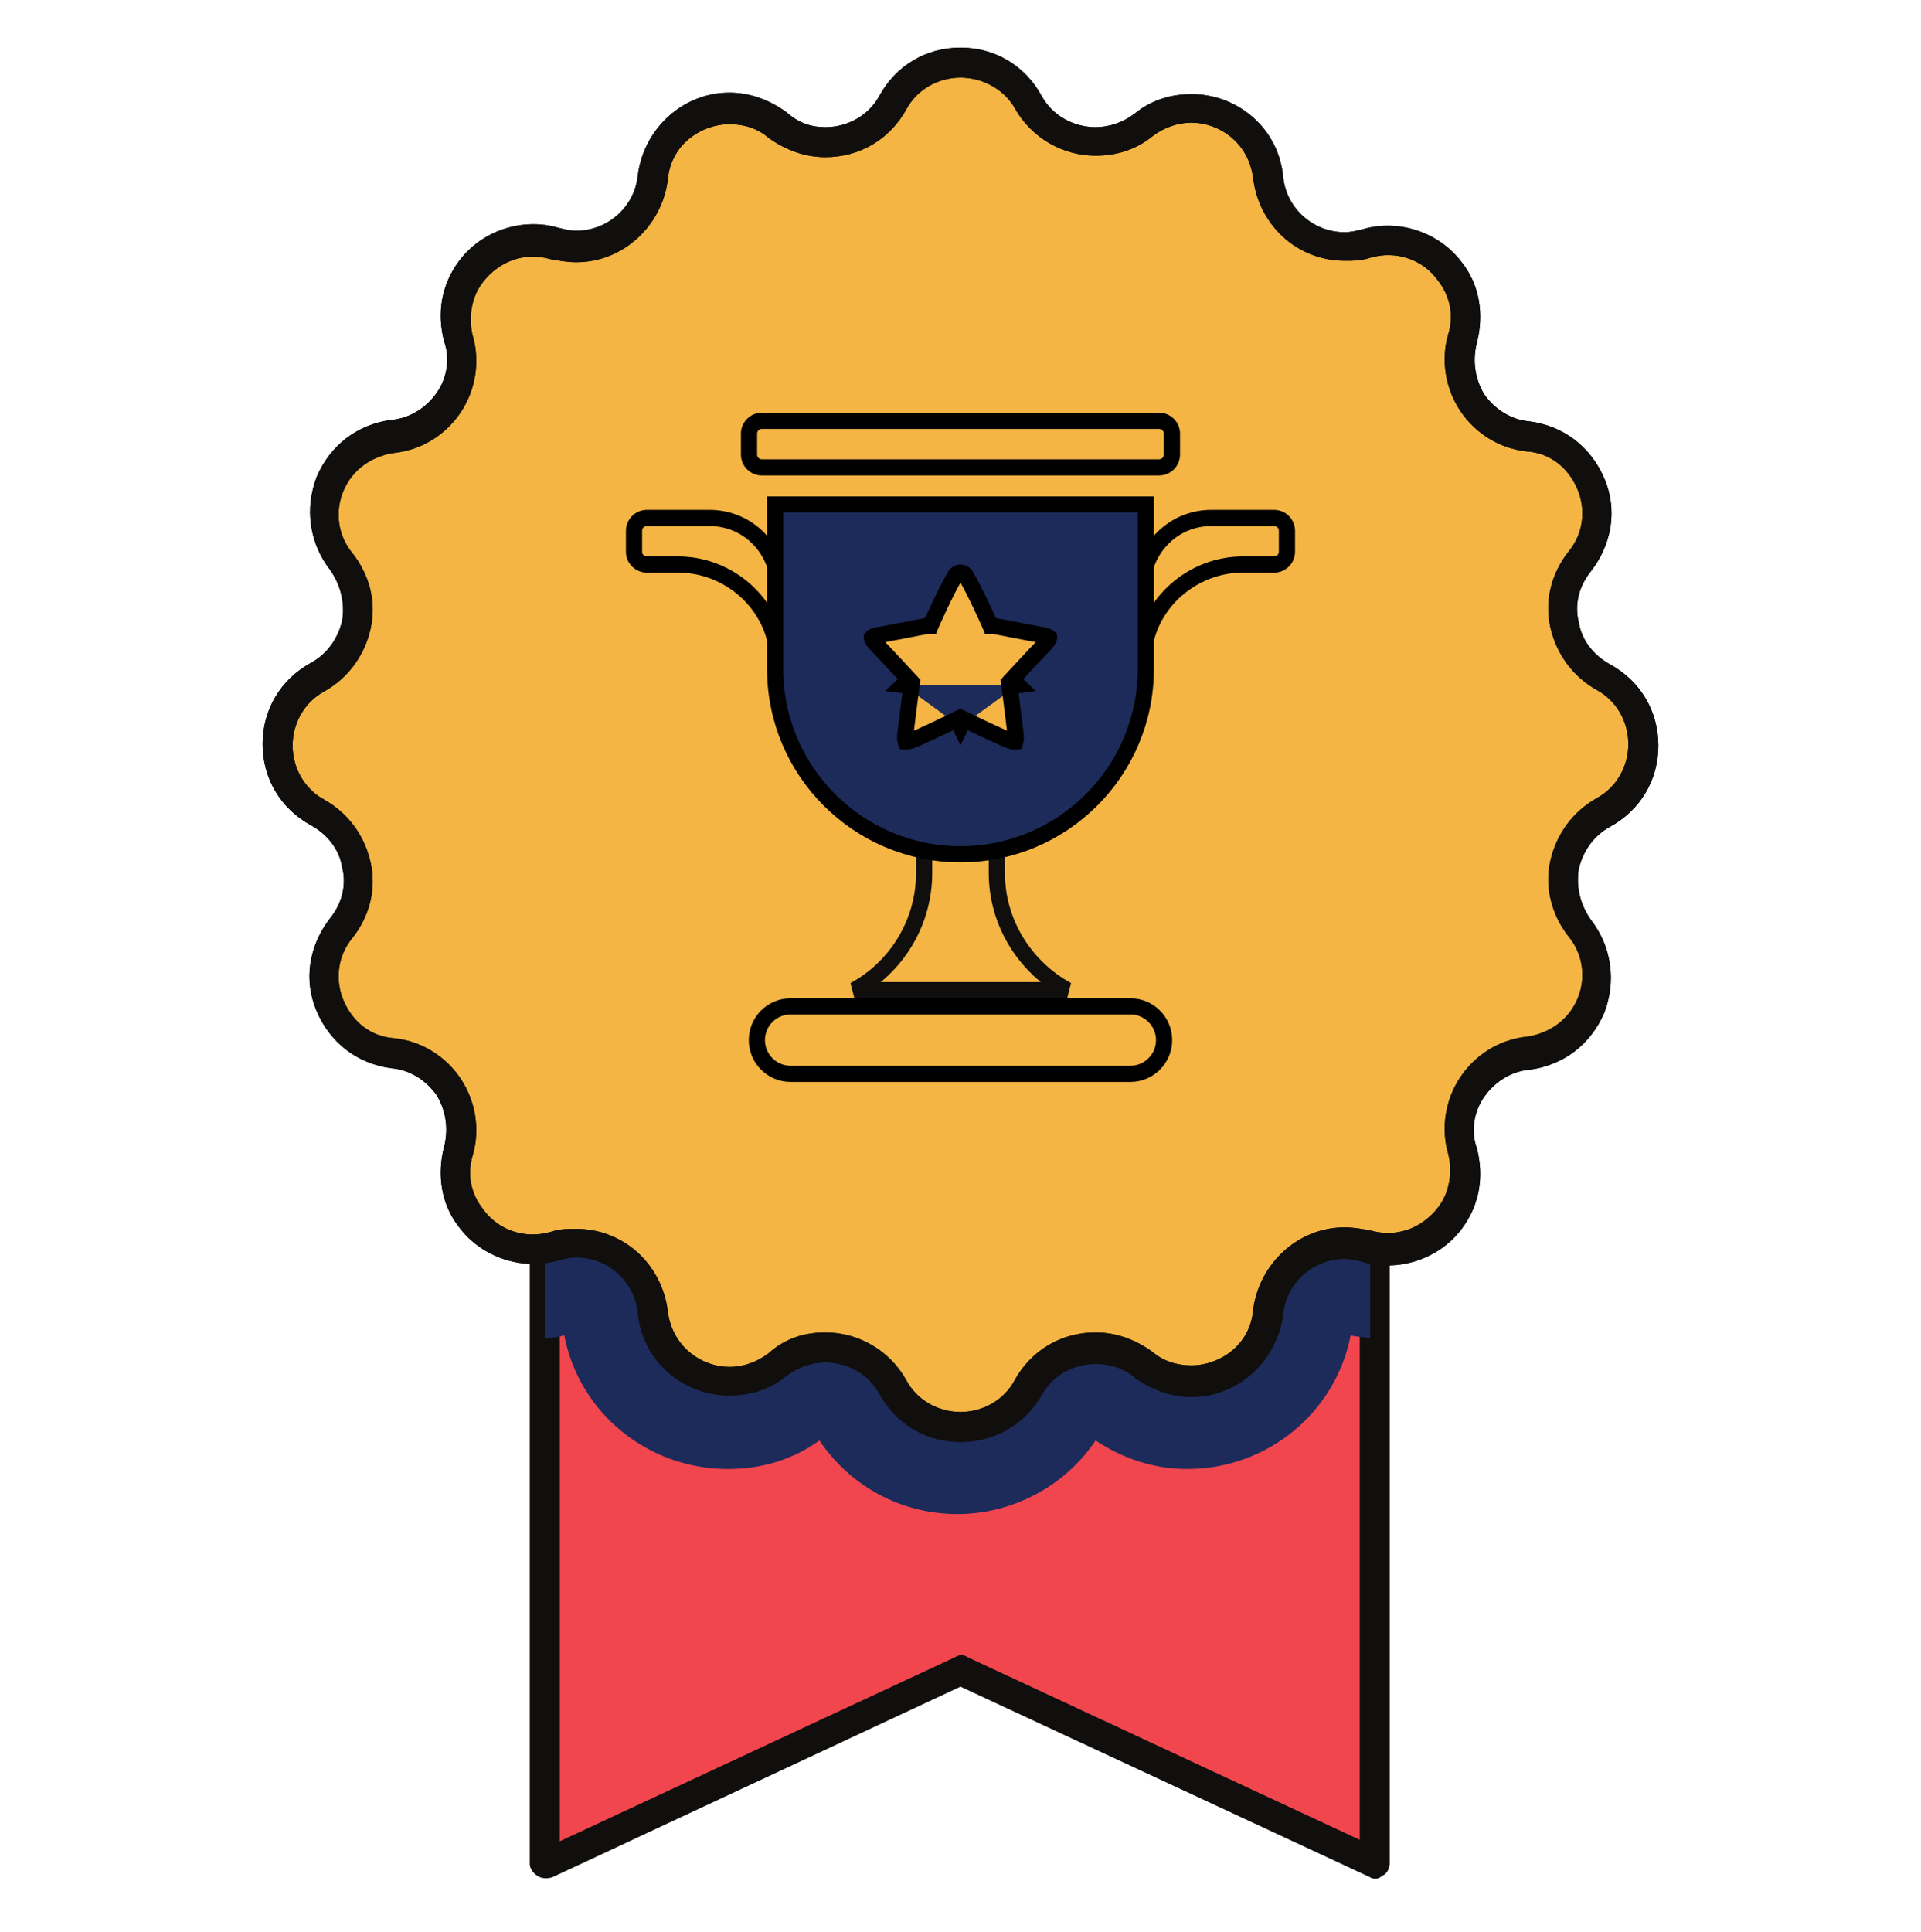 <svg xmlns="http://www.w3.org/2000/svg" width="178" height="179" viewBox="0 0 178 179" fill="none">
  <path d="M127.52 172.677L89 154.738L50.48 172.677V64.347H127.52V172.677Z" fill="#F2464F"/>
  <path d="M127.52 174.067C127.381 174.067 127.103 174.067 126.964 173.928L89 156.267L51.175 173.928C50.758 174.067 50.202 174.067 49.784 173.789C49.367 173.511 49.089 173.094 49.089 172.677V64.347C49.089 63.513 49.645 62.956 50.48 62.956H127.381C128.216 62.956 128.772 63.513 128.772 64.347V172.677C128.772 173.094 128.494 173.65 128.077 173.789C127.937 173.928 127.659 174.067 127.52 174.067ZM89 153.347C89.139 153.347 89.417 153.347 89.556 153.486L125.991 170.452V65.738H51.87V170.591L88.305 153.625C88.583 153.486 88.861 153.347 89 153.347Z" fill="#110F0D"/>
  <path d="M50.48 124.005C51.036 124.005 51.731 123.866 52.288 123.727C53.678 130.958 60.075 136.103 67.445 136.103C70.505 136.103 73.425 135.269 75.928 133.461C78.848 137.772 83.576 140.275 88.722 140.275C93.867 140.275 98.734 137.633 101.516 133.461C104.019 135.13 106.939 136.103 109.998 136.103C117.508 136.103 123.766 130.819 125.156 123.727C125.712 123.866 126.408 123.866 126.964 124.005V64.208H50.48V124.005Z" fill="#1D2B5B"/>
  <path d="M95.258 9.556C97.344 13.45 102.489 14.424 105.966 11.642C110.416 8.166 116.952 10.808 117.508 16.37C117.632 17.398 117.976 18.386 118.515 19.269C119.054 20.152 119.776 20.91 120.633 21.49C121.49 22.07 122.461 22.459 123.481 22.631C124.502 22.804 125.547 22.755 126.547 22.489C131.97 20.96 136.977 25.966 135.447 31.389C134.195 35.7 137.116 40.011 141.566 40.428C147.128 41.124 149.909 47.66 146.294 51.971C143.512 55.447 144.486 60.592 148.38 62.678C153.247 65.46 153.247 72.413 148.38 75.194C144.486 77.28 143.512 82.425 146.294 85.902C149.77 90.352 147.128 96.888 141.566 97.444C140.538 97.568 139.55 97.912 138.667 98.451C137.784 98.99 137.027 99.712 136.446 100.569C135.866 101.426 135.477 102.397 135.305 103.418C135.132 104.438 135.181 105.483 135.447 106.483C136.977 111.906 131.97 116.913 126.547 115.383C122.236 114.131 117.925 117.052 117.508 121.502C116.812 127.064 110.277 129.846 105.966 126.23C102.489 123.449 97.344 124.422 95.258 128.316C92.477 133.183 85.523 133.183 82.742 128.316C80.656 124.422 75.511 123.449 72.034 126.23C67.584 129.706 61.048 127.064 60.492 121.502C60.368 120.475 60.025 119.486 59.485 118.603C58.946 117.72 58.224 116.963 57.367 116.383C56.51 115.803 55.539 115.413 54.519 115.241C53.498 115.068 52.453 115.117 51.453 115.383C46.03 116.913 41.023 111.906 42.553 106.483C43.805 102.172 40.884 97.861 36.434 97.444C30.872 96.749 28.091 90.213 31.706 85.902C34.487 82.425 33.514 77.28 29.62 75.194C24.753 72.413 24.753 65.46 29.62 62.678C33.514 60.592 34.487 55.447 31.706 51.971C28.23 47.52 30.872 40.985 36.434 40.428C37.462 40.304 38.45 39.961 39.333 39.422C40.216 38.882 40.974 38.16 41.553 37.303C42.133 36.446 42.523 35.475 42.695 34.455C42.868 33.434 42.819 32.389 42.553 31.389C41.023 25.966 46.03 20.96 51.453 22.489C55.764 23.741 60.075 20.82 60.492 16.37C61.188 10.808 67.723 8.027 72.034 11.642C75.511 14.424 80.656 13.45 82.742 9.556C85.523 4.55 92.477 4.55 95.258 9.556Z" fill="#F4B544"/>
  <path d="M89 133.6C85.802 133.6 83.02 131.931 81.491 129.15C80.517 127.342 78.57 126.23 76.484 126.23C75.233 126.23 73.981 126.647 72.869 127.481C71.339 128.733 69.531 129.289 67.584 129.289C63.273 129.289 59.519 126.091 59.102 121.641C58.823 118.721 56.32 116.495 53.4 116.495C52.844 116.495 52.288 116.635 51.731 116.774C48.394 117.747 44.639 116.495 42.553 113.714C40.884 111.628 40.467 108.847 41.163 106.205C41.58 104.536 41.302 102.867 40.467 101.477C39.494 100.086 37.964 99.113 36.295 98.974C33.097 98.556 30.594 96.61 29.342 93.689C28.091 90.769 28.647 87.57 30.594 85.067C31.706 83.677 32.123 82.008 31.706 80.339C31.428 78.671 30.316 77.28 28.786 76.445C26.005 74.916 24.336 72.135 24.336 68.936C24.336 65.738 26.005 62.956 28.786 61.427C30.316 60.592 31.289 59.202 31.706 57.533C31.984 55.864 31.567 54.196 30.594 52.805C28.647 50.302 28.23 47.103 29.342 44.183C30.594 41.263 33.097 39.316 36.295 38.899C37.964 38.76 39.494 37.786 40.467 36.395C41.441 35.005 41.719 33.197 41.163 31.667C40.467 29.025 40.884 26.383 42.553 24.158C44.639 21.377 48.394 20.125 51.731 21.099C52.288 21.238 52.844 21.377 53.4 21.377C56.32 21.377 58.823 19.152 59.102 16.231C59.658 11.921 63.273 8.583 67.584 8.583C69.531 8.583 71.339 9.278 72.869 10.391C73.981 11.364 75.094 11.781 76.484 11.781C78.57 11.781 80.517 10.669 81.491 8.861C83.02 6.08 85.802 4.411 89 4.411C92.198 4.411 94.98 6.08 96.509 8.861C97.483 10.669 99.43 11.781 101.516 11.781C102.767 11.781 104.019 11.364 105.131 10.53C106.661 9.278 108.469 8.722 110.416 8.722C114.727 8.722 118.481 11.921 118.898 16.37C119.177 19.291 121.68 21.516 124.6 21.516C125.156 21.516 125.713 21.377 126.269 21.238C129.606 20.264 133.361 21.516 135.447 24.297C137.116 26.383 137.533 29.164 136.838 31.806C136.42 33.475 136.698 35.144 137.533 36.535C138.506 37.925 140.036 38.899 141.705 39.038C144.903 39.455 147.406 41.402 148.658 44.322C149.909 47.242 149.353 50.441 147.406 52.944C146.294 54.335 145.877 56.003 146.294 57.672C146.572 59.341 147.684 60.731 149.214 61.566C151.995 63.096 153.664 65.877 153.664 69.075C153.664 72.274 151.995 75.055 149.214 76.585C147.684 77.419 146.711 78.81 146.294 80.478C146.016 82.147 146.433 83.816 147.406 85.206C149.353 87.71 149.77 90.908 148.658 93.828C147.406 96.749 144.903 98.695 141.705 99.113C140.036 99.252 138.506 100.225 137.533 101.616C136.559 103.006 136.281 104.814 136.838 106.344C137.533 108.986 137.116 111.628 135.447 113.853C133.361 116.635 129.606 117.886 126.269 116.913C125.713 116.774 125.156 116.635 124.6 116.635C121.68 116.635 119.177 118.86 118.898 121.78C118.342 126.091 114.727 129.428 110.416 129.428C108.469 129.428 106.661 128.733 105.131 127.62C104.158 126.786 102.906 126.369 101.516 126.369C99.43 126.369 97.483 127.481 96.509 129.289C94.98 131.931 92.198 133.6 89 133.6ZM76.484 123.449C79.544 123.449 82.464 125.117 83.994 127.899C84.967 129.706 86.914 130.819 89 130.819C91.086 130.819 93.033 129.706 94.006 127.899C95.536 125.117 98.317 123.449 101.516 123.449C103.463 123.449 105.27 124.144 106.8 125.256C107.773 126.091 109.025 126.508 110.416 126.508C112.919 126.508 115.839 124.7 116.117 121.363C116.673 117.052 120.289 113.714 124.6 113.714C125.434 113.714 126.13 113.853 126.964 113.992C129.328 114.688 131.692 113.853 133.222 111.906C134.334 110.516 134.613 108.569 134.195 106.9C133.5 104.536 133.917 101.894 135.308 99.808C136.698 97.722 138.923 96.331 141.427 96.053C143.512 95.775 145.32 94.524 146.155 92.577C146.989 90.63 146.711 88.405 145.32 86.736C143.791 84.789 143.095 82.147 143.652 79.783C144.208 77.28 145.738 75.194 147.963 73.942C149.77 72.969 150.883 71.022 150.883 68.936C150.883 66.85 149.77 64.903 147.963 63.93C145.738 62.678 144.208 60.592 143.652 58.089C143.095 55.586 143.791 53.083 145.32 51.136C146.711 49.467 146.989 47.242 146.155 45.295C145.32 43.349 143.652 41.958 141.427 41.819C138.923 41.541 136.698 40.15 135.308 38.064C133.917 35.978 133.5 33.336 134.195 30.972C134.752 29.164 134.334 27.356 133.222 25.966C131.831 24.019 129.328 23.185 126.964 23.88C126.13 24.158 125.434 24.158 124.6 24.158C120.289 24.158 116.673 20.96 116.117 16.51C115.7 13.172 112.919 11.364 110.416 11.364C109.164 11.364 107.913 11.781 106.8 12.616C105.27 13.867 103.463 14.424 101.516 14.424C98.456 14.424 95.536 12.755 94.006 9.974C93.033 8.305 91.086 7.192 89 7.192C86.914 7.192 84.967 8.305 83.994 10.113C82.464 12.894 79.683 14.563 76.484 14.563C74.537 14.563 72.73 13.867 71.2 12.755C70.227 11.921 68.975 11.503 67.584 11.503C65.081 11.503 62.161 13.311 61.883 16.649C61.327 20.96 57.711 24.297 53.4 24.297C52.566 24.297 51.87 24.158 51.036 24.019C48.672 23.324 46.308 24.158 44.778 26.105C43.666 27.495 43.388 29.442 43.805 31.111C44.5 33.475 44.083 36.117 42.692 38.203C41.302 40.289 39.077 41.68 36.573 41.958C34.487 42.236 32.68 43.488 31.845 45.435C31.011 47.381 31.289 49.606 32.68 51.275C34.209 53.222 34.905 55.725 34.348 58.228C33.792 60.731 32.263 62.817 30.038 64.069C28.23 65.042 27.117 66.989 27.117 69.075C27.117 71.161 28.23 73.108 30.038 74.081C32.263 75.333 33.792 77.419 34.348 79.922C34.905 82.425 34.209 84.928 32.68 86.875C31.289 88.544 31.011 90.769 31.845 92.716C32.68 94.663 34.348 96.053 36.573 96.192C39.077 96.471 41.302 97.861 42.692 99.947C44.083 102.033 44.5 104.675 43.805 107.039C43.248 108.847 43.666 110.655 44.778 112.046C46.169 113.992 48.672 114.827 51.036 114.131C51.87 113.853 52.566 113.853 53.4 113.853C57.711 113.853 61.327 117.052 61.883 121.502C62.3 124.839 65.081 126.647 67.584 126.647C68.836 126.647 70.088 126.23 71.2 125.396C72.73 124.005 74.537 123.449 76.484 123.449Z" fill="#110F0D"/>
  <path d="M89 133.6C85.802 133.6 83.02 131.931 81.491 129.15C80.517 127.342 78.57 126.23 76.484 126.23C75.233 126.23 73.981 126.647 72.869 127.481C71.339 128.733 69.531 129.289 67.584 129.289C63.273 129.289 59.519 126.091 59.102 121.641C58.823 118.721 56.32 116.495 53.4 116.495C52.844 116.495 52.288 116.635 51.731 116.774C48.394 117.747 44.639 116.495 42.553 113.714C40.884 111.628 40.467 108.847 41.163 106.205C41.58 104.536 41.302 102.867 40.467 101.477C39.494 100.086 37.964 99.113 36.295 98.974C33.097 98.556 30.594 96.61 29.342 93.689C28.091 90.769 28.647 87.57 30.594 85.067C31.706 83.677 32.123 82.008 31.706 80.339C31.428 78.671 30.316 77.28 28.786 76.445C26.005 74.916 24.336 72.135 24.336 68.936C24.336 65.738 26.005 62.956 28.786 61.427C30.316 60.592 31.289 59.202 31.706 57.533C31.984 55.864 31.567 54.196 30.594 52.805C28.647 50.302 28.23 47.103 29.342 44.183C30.594 41.263 33.097 39.316 36.295 38.899C37.964 38.76 39.494 37.786 40.467 36.395C41.441 35.005 41.719 33.197 41.163 31.667C40.467 29.025 40.884 26.383 42.553 24.158C44.639 21.377 48.394 20.125 51.731 21.099C52.288 21.238 52.844 21.377 53.4 21.377C56.32 21.377 58.823 19.152 59.102 16.231C59.658 11.921 63.273 8.583 67.584 8.583C69.531 8.583 71.339 9.278 72.869 10.391C73.981 11.364 75.094 11.781 76.484 11.781C78.57 11.781 80.517 10.669 81.491 8.861C83.02 6.08 85.802 4.411 89 4.411C92.198 4.411 94.98 6.08 96.509 8.861C97.483 10.669 99.43 11.781 101.516 11.781C102.767 11.781 104.019 11.364 105.131 10.53C106.661 9.278 108.469 8.722 110.416 8.722C114.727 8.722 118.481 11.921 118.898 16.37C119.177 19.291 121.68 21.516 124.6 21.516C125.156 21.516 125.713 21.377 126.269 21.238C129.606 20.264 133.361 21.516 135.447 24.297C137.116 26.383 137.533 29.164 136.838 31.806C136.42 33.475 136.698 35.144 137.533 36.535C138.506 37.925 140.036 38.899 141.705 39.038C144.903 39.455 147.406 41.402 148.658 44.322C149.909 47.242 149.353 50.441 147.406 52.944C146.294 54.335 145.877 56.003 146.294 57.672C146.572 59.341 147.684 60.731 149.214 61.566C151.995 63.096 153.664 65.877 153.664 69.075C153.664 72.274 151.995 75.055 149.214 76.585C147.684 77.419 146.711 78.81 146.294 80.478C146.016 82.147 146.433 83.816 147.406 85.206C149.353 87.71 149.77 90.908 148.658 93.828C147.406 96.749 144.903 98.695 141.705 99.113C140.036 99.252 138.506 100.225 137.533 101.616C136.559 103.006 136.281 104.814 136.838 106.344C137.533 108.986 137.116 111.628 135.447 113.853C133.361 116.635 129.606 117.886 126.269 116.913C125.713 116.774 125.156 116.635 124.6 116.635C121.68 116.635 119.177 118.86 118.898 121.78C118.342 126.091 114.727 129.428 110.416 129.428C108.469 129.428 106.661 128.733 105.131 127.62C104.158 126.786 102.906 126.369 101.516 126.369C99.43 126.369 97.483 127.481 96.509 129.289C94.98 131.931 92.198 133.6 89 133.6ZM76.484 123.449C79.544 123.449 82.464 125.117 83.994 127.899C84.967 129.706 86.914 130.819 89 130.819C91.086 130.819 93.033 129.706 94.006 127.899C95.536 125.117 98.317 123.449 101.516 123.449C103.463 123.449 105.27 124.144 106.8 125.256C107.773 126.091 109.025 126.508 110.416 126.508C112.919 126.508 115.839 124.7 116.117 121.363C116.673 117.052 120.289 113.714 124.6 113.714C125.434 113.714 126.13 113.853 126.964 113.992C129.328 114.688 131.692 113.853 133.222 111.906C134.334 110.516 134.613 108.569 134.195 106.9C133.5 104.536 133.917 101.894 135.308 99.808C136.698 97.722 138.923 96.331 141.427 96.053C143.512 95.775 145.32 94.524 146.155 92.577C146.989 90.63 146.711 88.405 145.32 86.736C143.791 84.789 143.095 82.147 143.652 79.783C144.208 77.28 145.738 75.194 147.963 73.942C149.77 72.969 150.883 71.022 150.883 68.936C150.883 66.85 149.77 64.903 147.963 63.93C145.738 62.678 144.208 60.592 143.652 58.089C143.095 55.586 143.791 53.083 145.32 51.136C146.711 49.467 146.989 47.242 146.155 45.295C145.32 43.349 143.652 41.958 141.427 41.819C138.923 41.541 136.698 40.15 135.308 38.064C133.917 35.978 133.5 33.336 134.195 30.972C134.752 29.164 134.334 27.356 133.222 25.966C131.831 24.019 129.328 23.185 126.964 23.88C126.13 24.158 125.434 24.158 124.6 24.158C120.289 24.158 116.673 20.96 116.117 16.51C115.7 13.172 112.919 11.364 110.416 11.364C109.164 11.364 107.913 11.781 106.8 12.616C105.27 13.867 103.463 14.424 101.516 14.424C98.456 14.424 95.536 12.755 94.006 9.974C93.033 8.305 91.086 7.192 89 7.192C86.914 7.192 84.967 8.305 83.994 10.113C82.464 12.894 79.683 14.563 76.484 14.563C74.537 14.563 72.73 13.867 71.2 12.755C70.227 11.921 68.975 11.503 67.584 11.503C65.081 11.503 62.161 13.311 61.883 16.649C61.327 20.96 57.711 24.297 53.4 24.297C52.566 24.297 51.87 24.158 51.036 24.019C48.672 23.324 46.308 24.158 44.778 26.105C43.666 27.495 43.388 29.442 43.805 31.111C44.5 33.475 44.083 36.117 42.692 38.203C41.302 40.289 39.077 41.68 36.573 41.958C34.487 42.236 32.68 43.488 31.845 45.435C31.011 47.381 31.289 49.606 32.68 51.275C34.209 53.222 34.905 55.725 34.348 58.228C33.792 60.731 32.263 62.817 30.038 64.069C28.23 65.042 27.117 66.989 27.117 69.075C27.117 71.161 28.23 73.108 30.038 74.081C32.263 75.333 33.792 77.419 34.348 79.922C34.905 82.425 34.209 84.928 32.68 86.875C31.289 88.544 31.011 90.769 31.845 92.716C32.68 94.663 34.348 96.053 36.573 96.192C39.077 96.471 41.302 97.861 42.692 99.947C44.083 102.033 44.5 104.675 43.805 107.039C43.248 108.847 43.666 110.655 44.778 112.046C46.169 113.992 48.672 114.827 51.036 114.131C51.87 113.853 52.566 113.853 53.4 113.853C57.711 113.853 61.327 117.052 61.883 121.502C62.3 124.839 65.081 126.647 67.584 126.647C68.836 126.647 70.088 126.23 71.2 125.396C72.73 124.005 74.537 123.449 76.484 123.449Z" fill="#110F0D"/>
  <path d="M98.887 91.739H98.871H98.778H98.685H98.592H98.498H98.404H98.31H98.215H98.119H98.023H97.927H97.831H97.734H97.636H97.538H97.44H97.341H97.243H97.143H97.044H96.944H96.843H96.742H96.641H96.54H96.438H96.336H96.234H96.131H96.028H95.924H95.821H95.717H95.613H95.508H95.403H95.298H95.193H95.087H94.981H94.875H94.768H94.662H94.555H94.447H94.34H94.232H94.124H94.016H93.908H93.799H93.69H93.581H93.472H93.363H93.253H93.143H93.033H92.923H92.813H92.702H92.592H92.481H92.37H92.259H92.147H92.036H91.924H91.813H91.701H91.589H91.477H91.365H91.253H91.14H91.028H90.915H90.802H90.69H90.577H90.464H90.351H90.238H90.125H90.012H89.899H89.785H89.672H89.559H89.446H89.332H89.219H89.106H88.992H88.879H88.765H88.652H88.538H88.425H88.312H88.198H88.085H87.972H87.858H87.745H87.632H87.519H87.406H87.293H87.18H87.067H86.954H86.841H86.728H86.616H86.504H86.391H86.279H86.167H86.055H85.943H85.831H85.719H85.608H85.496H85.385H85.274H85.163H85.052H84.941H84.831H84.72H84.61H84.5H84.39H84.281H84.171H84.062H83.953H83.844H83.735H83.627H83.519H83.411H83.303H83.196H83.088H82.981H82.874H82.768H82.662H82.556H82.45H82.345H82.239H82.135H82.03H81.926H81.822H81.718H81.614H81.511H81.409H81.306H81.204H81.102H81.001H80.9H80.799H80.698H80.598H80.498H80.399H80.3H80.201H80.103H80.005H79.908H79.811H79.714H79.618H79.522H79.426H79.331H79.237H79.168C83.019 89.642 85.633 85.558 85.633 80.864V76.286H92.367V80.864C92.367 85.561 95.04 89.643 98.887 91.739Z" fill="#F4B544" stroke="#110F0D" stroke-width="1.5"/>
  <path d="M104.742 99.489H73.258C71.532 99.489 70.133 98.09 70.133 96.364C70.133 94.638 71.532 93.239 73.258 93.239H73.271H73.285H73.3H73.315H73.331H73.347H73.364H73.381H73.399H73.418H73.437H73.456H73.476H73.497H73.518H73.54H73.562H73.585H73.608H73.632H73.656H73.681H73.707H73.733H73.759H73.786H73.813H73.841H73.87H73.899H73.928H73.958H73.989H74.019H74.051H74.083H74.115H74.148H74.181H74.215H74.25H74.285H74.32H74.356H74.392H74.429H74.466H74.503H74.541H74.58H74.619H74.659H74.698H74.739H74.78H74.821H74.863H74.905H74.947H74.99H75.034H75.078H75.122H75.167H75.212H75.258H75.304H75.35H75.397H75.444H75.492H75.54H75.588H75.637H75.687H75.736H75.786H75.837H75.888H75.939H75.991H76.043H76.095H76.148H76.201H76.255H76.309H76.363H76.418H76.473H76.529H76.584H76.641H76.697H76.754H76.811H76.869H76.927H76.985H77.044H77.103H77.162H77.222H77.282H77.342H77.403H77.464H77.525H77.587H77.649H77.712H77.774H77.837H77.9H77.964H78.028H78.092H78.157H78.222H78.287H78.352H78.418H78.484H78.55H78.617H78.684H78.751H78.819H78.887H78.955H79.023H79.092H79.16H79.23H79.299H79.369H79.439H79.509H79.58H79.65H79.721H79.793H79.864H79.936H80.008H80.08H80.153H80.225H80.299H80.372H80.445H80.519H80.593H80.667H80.741H80.816H80.891H80.966H81.041H81.117H81.192H81.268H81.344H81.421H81.497H81.574H81.651H81.728H81.805H81.883H81.96H82.038H82.116H82.195H82.273H82.352H82.43H82.509H82.588H82.668H82.747H82.827H82.907H82.987H83.067H83.147H83.227H83.308H83.389H83.47H83.551H83.632H83.713H83.795H83.876H83.958H84.04H84.122H84.204H84.286H84.368H84.451H84.534H84.616H84.699H84.782H84.865H84.948H85.032H85.115H85.198H85.282H85.366H85.449H85.533H85.617H85.701H85.785H85.87H85.954H86.038H86.123H86.207H86.292H86.376H86.461H86.546H86.631H86.716H86.801H86.886H86.971H87.056H87.141H87.227H87.312H87.397H87.483H87.568H87.653H87.739H87.824H87.91H87.996H88.081H88.167H88.252H88.338H88.424H88.51H88.595H88.681H88.767H88.852H88.938H89.024H89.11H89.195H89.281H89.367H89.453H89.538H89.624H89.71H89.795H89.881H89.966H90.052H90.138H90.223H90.309H90.394H90.48H90.565H90.65H90.736H90.821H90.906H90.991H91.076H91.162H91.246H91.331H91.416H91.501H91.586H91.671H91.755H91.84H91.924H92.009H92.093H92.177H92.261H92.345H92.429H92.513H92.597H92.681H92.764H92.848H92.931H93.015H93.098H93.181H93.264H93.347H93.43H93.512H93.595H93.677H93.759H93.841H93.924H94.005H94.087H94.169H94.25H94.332H94.413H94.494H94.575H94.656H94.736H94.817H94.897H94.977H95.057H95.137H95.217H95.296H95.376H95.455H95.534H95.613H95.692H95.77H95.848H95.927H96.004H96.082H96.16H96.237H96.314H96.391H96.468H96.545H96.621H96.697H96.773H96.849H96.924H97H97.075H97.15H97.225H97.299H97.373H97.447H97.521H97.595H97.668H97.741H97.814H97.886H97.959H98.031H98.103H98.174H98.246H98.317H98.388H98.458H98.528H98.599H98.668H98.738H98.807H98.876H98.945H99.013H99.082H99.149H99.217H99.284H99.351H99.418H99.485H99.551H99.617H99.682H99.747H99.812H99.877H99.941H100.005H100.069H100.133H100.196H100.258H100.321H100.383H100.445H100.506H100.567H100.628H100.689H100.749H100.809H100.868H100.927H100.986H101.045H101.103H101.16H101.218H101.275H101.332H101.388H101.444H101.499H101.555H101.609H101.664H101.718H101.772H101.825H101.878H101.931H101.983H102.035H102.086H102.137H102.188H102.238H102.288H102.337H102.386H102.435H102.483H102.531H102.578H102.625H102.672H102.718H102.764H102.809H102.854H102.899H102.943H102.986H103.029H103.072H103.114H103.156H103.198H103.239H103.279H103.319H103.359H103.398H103.437H103.475H103.513H103.55H103.587H103.623H103.659H103.695H103.73H103.764H103.798H103.832H103.865H103.898H103.93H103.961H103.992H104.023H104.053H104.083H104.112H104.141H104.169H104.196H104.223H104.25H104.276H104.302H104.327H104.351H104.375H104.399H104.422H104.444H104.466H104.487H104.508H104.528H104.548H104.567H104.586H104.604H104.622H104.639H104.655H104.671H104.686H104.701H104.715H104.729H104.742C106.468 93.239 107.867 94.638 107.867 96.364C107.867 98.09 106.468 99.489 104.742 99.489Z" fill="#F4B544" stroke="black" stroke-width="1.5"/>
  <path d="M118.062 52.302H115.156C110.523 52.302 106.455 55.825 105.977 60.387V53.129C106.609 50.179 109.136 47.989 112.25 47.989H118.062C118.718 47.989 119.25 48.521 119.25 49.177V51.114C119.25 51.77 118.718 52.302 118.062 52.302ZM62.844 52.302H59.938C59.282 52.302 58.75 51.77 58.75 51.114V49.177C58.75 48.521 59.282 47.989 59.938 47.989H65.75C68.864 47.989 71.391 50.179 72.023 53.129V60.387C71.545 55.825 67.477 52.302 62.844 52.302Z" fill="#F4B544" stroke="black" stroke-width="1.5"/>
  <path d="M71.828 46.739H106.172V61.974C106.172 71.457 98.484 79.145 89 79.145C79.516 79.145 71.828 71.457 71.828 61.974V46.739Z" fill="#1D2B5B" stroke="black" stroke-width="1.5"/>
  <path d="M70.594 38.989H107.406C108.062 38.989 108.594 39.521 108.594 40.177V42.114C108.594 42.77 108.062 43.302 107.406 43.302H70.594C69.938 43.302 69.406 42.77 69.406 42.114V40.177C69.406 39.521 69.938 38.989 70.594 38.989Z" fill="#F4B544" stroke="black" stroke-width="1.5"/>
  <path d="M83.705 63.481L84.257 62.974L84.257 62.974L84.257 62.973L84.256 62.972L84.252 62.968L84.237 62.951L84.178 62.887L83.957 62.648C83.769 62.444 83.504 62.158 83.196 61.826C82.58 61.164 81.79 60.32 81.099 59.601L81.099 59.601C80.97 59.466 80.881 59.336 80.831 59.228C80.788 59.135 80.784 59.084 80.785 59.068C80.788 59.064 80.796 59.056 80.809 59.046C80.863 59.003 81.002 58.924 81.301 58.868L81.301 58.868C82.279 58.685 83.422 58.465 84.32 58.292C84.769 58.205 85.157 58.13 85.432 58.076L85.755 58.013L85.841 57.996L85.864 57.992L85.87 57.99L85.871 57.99L85.871 57.99L85.871 57.99L85.727 57.254L85.871 57.99L86.256 57.915L86.414 57.556L86.414 57.556L86.414 57.556L86.414 57.556L86.415 57.554L86.417 57.549L86.426 57.528L86.463 57.446C86.495 57.374 86.542 57.269 86.602 57.137C86.721 56.874 86.891 56.504 87.092 56.08C87.495 55.23 88.016 54.178 88.502 53.335L88.502 53.335C88.728 52.943 89.272 52.943 89.498 53.335L89.498 53.335C89.984 54.178 90.505 55.23 90.908 56.08C91.109 56.504 91.279 56.874 91.398 57.137C91.458 57.269 91.505 57.374 91.537 57.446L91.574 57.528L91.583 57.549L91.585 57.554L91.586 57.556L91.586 57.556L91.586 57.556L91.586 57.556L91.744 57.915L92.129 57.99L92.273 57.254L92.129 57.99L92.129 57.99L92.129 57.99L92.13 57.99L92.136 57.992L92.159 57.996L92.245 58.013L92.568 58.076C92.843 58.13 93.231 58.205 93.68 58.292C94.578 58.465 95.721 58.685 96.699 58.868L96.699 58.868C96.998 58.924 97.137 59.003 97.191 59.046C97.204 59.056 97.211 59.064 97.215 59.068C97.216 59.084 97.212 59.135 97.169 59.228C97.119 59.336 97.03 59.466 96.901 59.601L96.901 59.601C96.21 60.32 95.42 61.164 94.804 61.826C94.496 62.158 94.231 62.444 94.043 62.648L93.822 62.887L93.763 62.951L93.748 62.968L93.744 62.972L93.743 62.973L93.743 62.974L93.743 62.974L94.295 63.481M83.705 63.481L84.449 63.575L84.449 63.575L84.449 63.576L84.449 63.577L84.448 63.582L84.445 63.603L84.435 63.682L84.398 63.981C84.365 64.237 84.32 64.597 84.267 65.019C84.161 65.862 84.025 66.946 83.906 67.912C83.851 68.363 83.886 68.596 83.921 68.696C83.922 68.701 83.924 68.704 83.925 68.708C83.936 68.709 83.951 68.71 83.97 68.709C84.024 68.708 84.099 68.699 84.197 68.677C84.398 68.63 84.642 68.539 84.926 68.412C85.789 68.023 86.725 67.584 87.448 67.241C87.808 67.07 88.115 66.923 88.331 66.819C88.439 66.767 88.525 66.725 88.583 66.697L88.65 66.665L88.667 66.657L88.671 66.655L88.672 66.654L88.673 66.654L88.673 66.654L89 67.329M83.705 63.481L84.257 62.974L84.493 63.23L84.449 63.575L83.705 63.481ZM89 67.329L89.327 66.654L89.327 66.654L89.328 66.654L89.329 66.655L89.333 66.657L89.35 66.665L89.417 66.697C89.475 66.725 89.561 66.767 89.669 66.819C89.885 66.923 90.192 67.07 90.552 67.241C91.275 67.584 92.211 68.023 93.074 68.412C93.358 68.539 93.602 68.63 93.803 68.677C93.901 68.699 93.976 68.708 94.03 68.709C94.049 68.71 94.064 68.709 94.075 68.708C94.076 68.704 94.077 68.701 94.079 68.696C94.114 68.596 94.149 68.363 94.093 67.912L94.093 67.912C93.974 66.946 93.839 65.862 93.733 65.019C93.68 64.597 93.635 64.237 93.602 63.981L93.565 63.682L93.555 63.603L93.552 63.582L93.551 63.577L93.551 63.576L93.551 63.575L93.551 63.575L94.295 63.481M89 67.329L88.673 66.654L89 66.495L89.327 66.654L89 67.329ZM94.295 63.481L93.551 63.575L93.507 63.23L93.743 62.974L94.295 63.481Z" fill="#F4B544" stroke="black" stroke-width="1.5"/>
</svg>